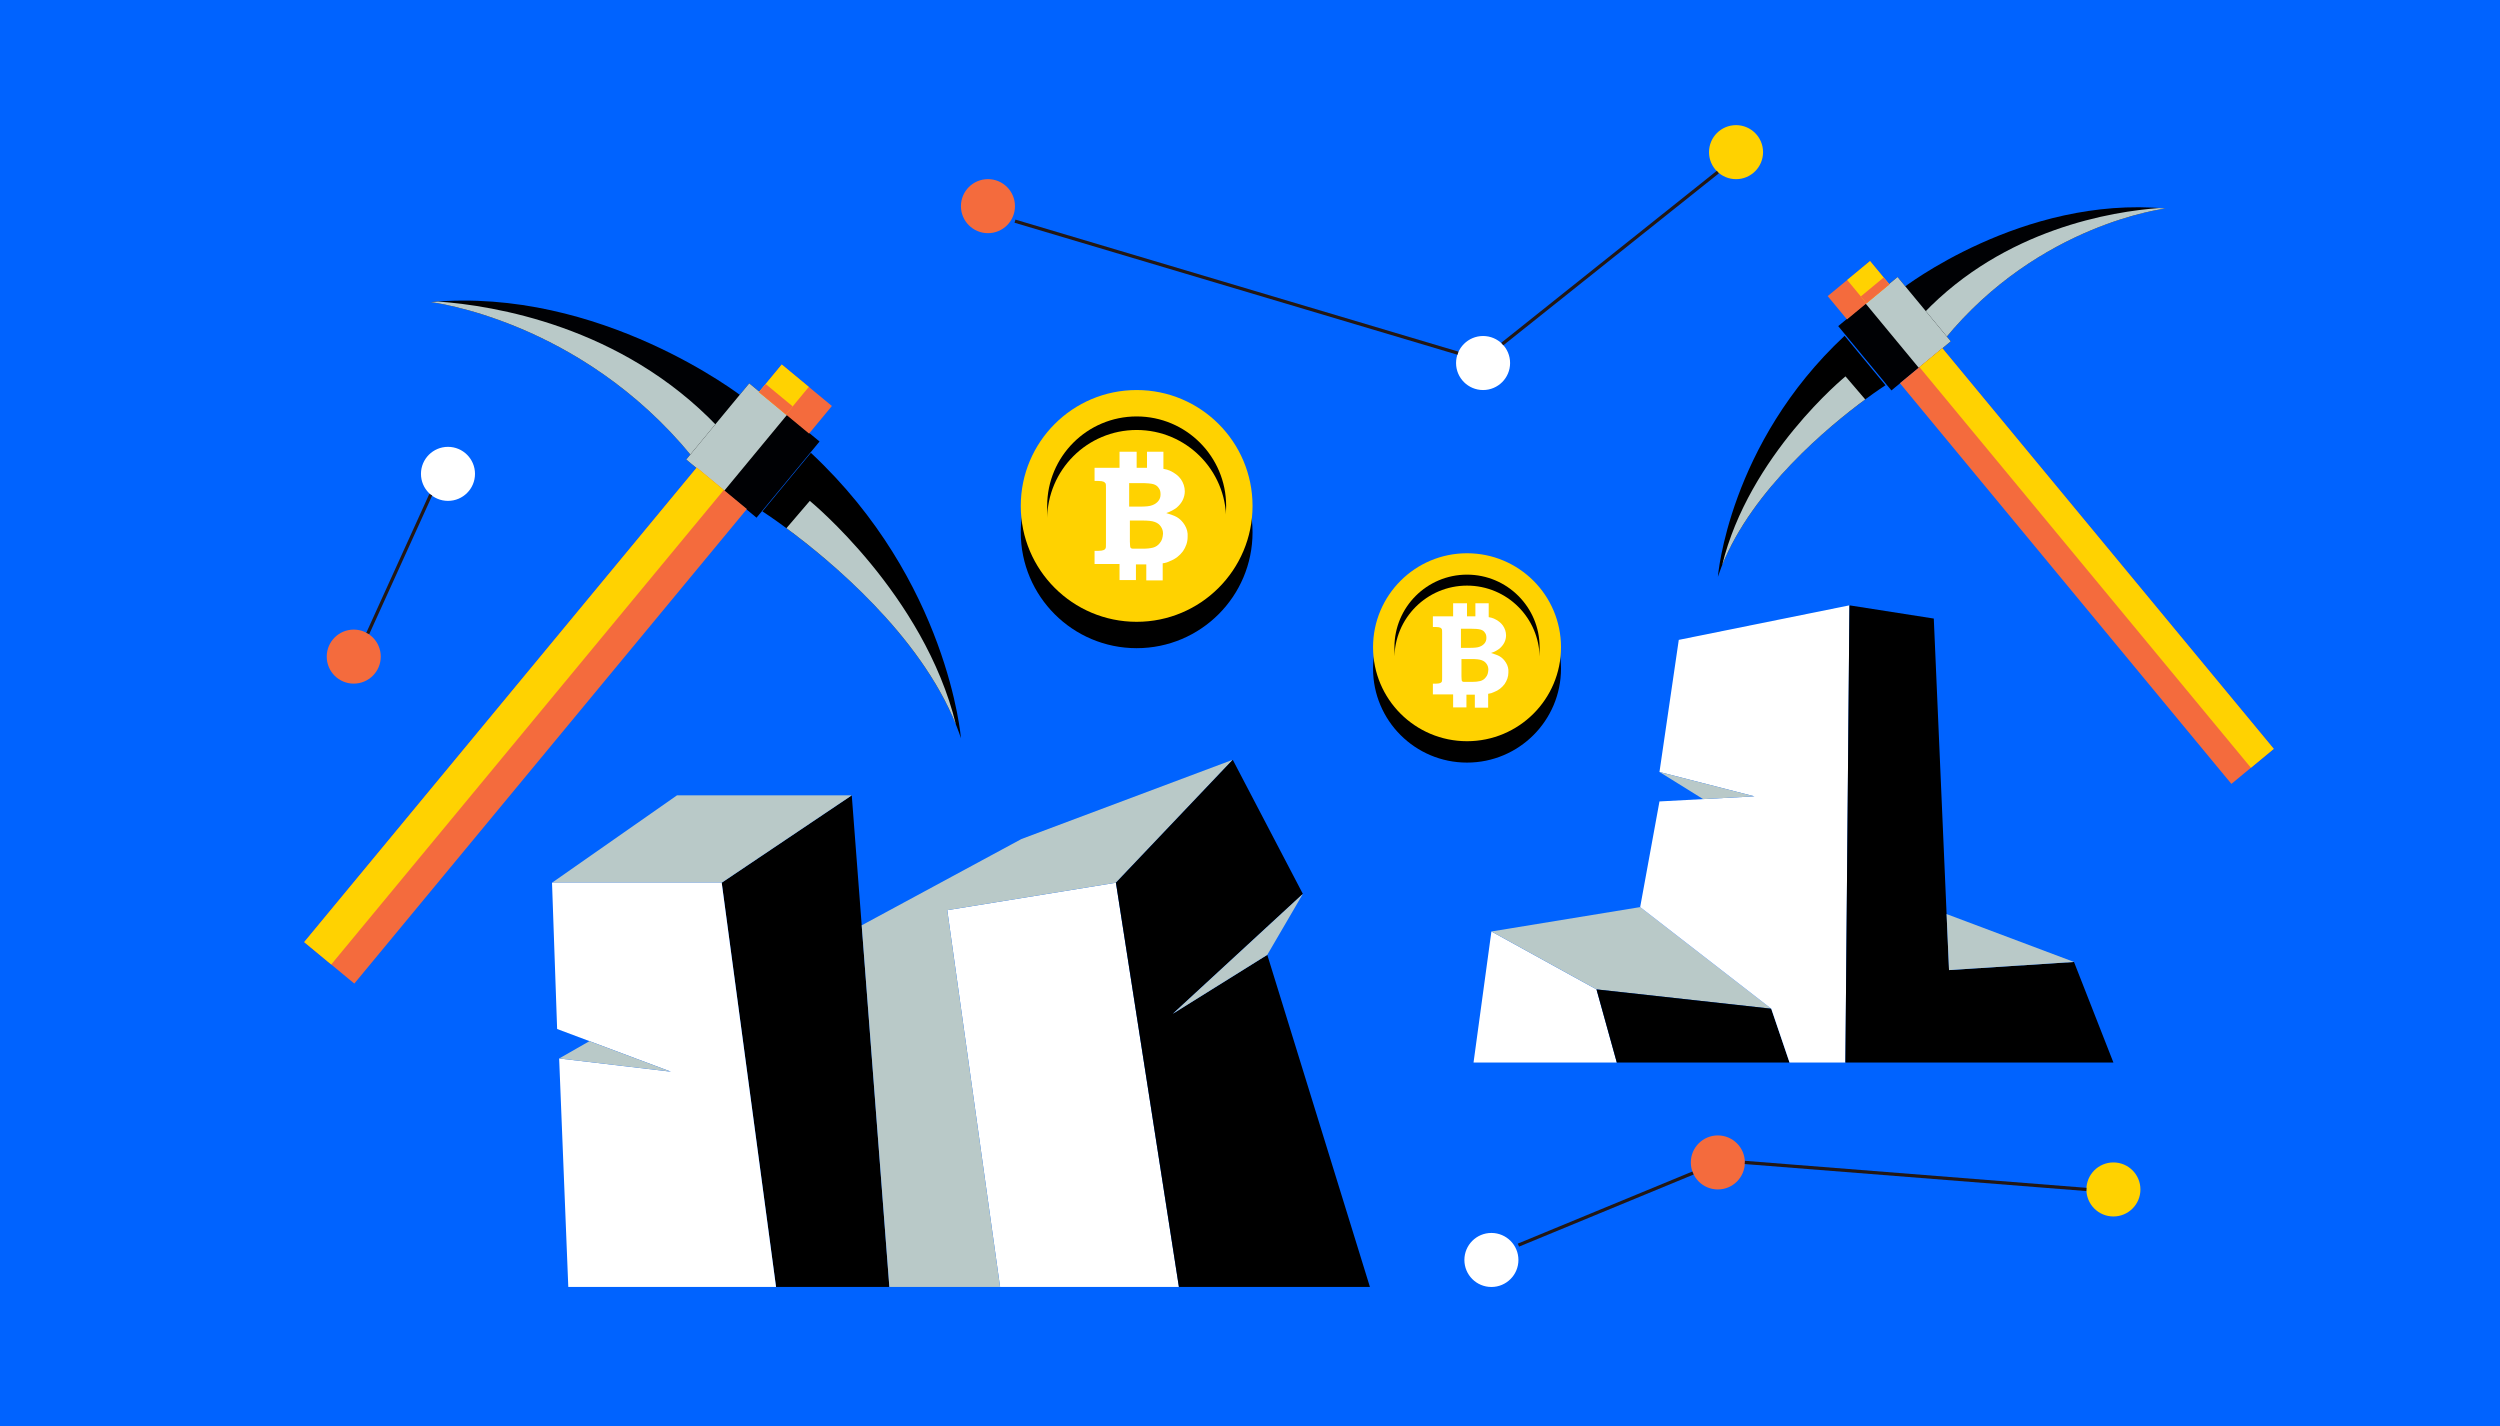 <svg xmlns="http://www.w3.org/2000/svg" x="0px" y="0px"
	 viewBox="0 0 768 438.22" style="enable-background:new 0 0 768 438.22;" xml:space="preserve">
<style type="text/css">
	.st0{fill:#0063FF;}
	.st1{fill:#000104;}
	.st2{fill:#B9C9C8;}
	.st3{fill:#F46B3D;}
	.st4{fill:#FFD201;}
	.st5{fill:#FFFFFF;}
	.st6{fill:#FFD200;}
	.st7{fill:none;stroke:#231815;stroke-miterlimit:10;}
</style>
<rect y="-0.78" class="st0" width="768" height="439"/>
<g>
	<path class="st1" d="M132.33,92.8c0,0,45.9,5.42,80.32,47.49l15.3-18.49C227.95,121.81,184.45,88.02,132.33,92.8z"/>
	<path class="st2" d="M212.65,140.3l7.72-9.33c-29.51-30.89-68.89-37.12-85.75-38.34c-0.76,0.05-1.52,0.11-2.29,0.18
		C132.33,92.8,178.23,98.22,212.65,140.3z"/>
	
		<rect x="217.33" y="123.37" transform="matrix(0.77 0.637 -0.637 0.77 141.409 -115.668)" class="st1" width="28.05" height="30.39"/>
	
		<rect x="218.81" y="119.25" transform="matrix(0.77 0.637 -0.637 0.77 137.642 -113.44)" class="st2" width="15.13" height="30.39"/>
	
		<rect x="151.44" y="128.42" transform="matrix(0.77 0.637 -0.637 0.77 179.236 -51.714)" class="st3" width="20" height="189.32"/>
	
		<rect x="152.5" y="125.48" transform="matrix(0.77 0.637 -0.637 0.77 176.549 -50.125)" class="st4" width="10.79" height="189.32"/>
	
		<rect x="234.43" y="117.25" transform="matrix(0.77 0.637 -0.637 0.77 134.333 -127.632)" class="st3" width="20" height="11.01"/>
	
		<rect x="235.49" y="114.31" transform="matrix(0.77 0.637 -0.637 0.77 131.646 -126.043)" class="st4" width="10.79" height="11.01"/>
	
		<rect x="233.01" y="121.19" transform="matrix(0.77 0.637 -0.637 0.77 132.986 -123.778)" class="st3" width="10.79" height="3.24"/>
	<path d="M234.22,157.1c0,0,48.02,30.67,60.99,69.7c0,0-3.89-48.31-46.11-87.69L234.22,157.1z"/>
	<path class="st2" d="M248.77,153.87l-7.18,8.39c13.31,9.82,41.01,32.71,52.08,60.37C283.91,182.59,248.77,153.87,248.77,153.87z"/>
</g>
<g>
	<path class="st1" d="M665.24,64.06c0,0-38.75,4.57-67.82,40.1l-12.92-15.61C584.51,88.55,621.24,60.02,665.24,64.06z"/>
	<path class="st2" d="M597.43,104.16l-6.52-7.88c24.92-26.08,58.17-31.34,72.41-32.37c0.64,0.05,1.29,0.1,1.93,0.16
		C665.24,64.06,626.49,68.64,597.43,104.16z"/>
	
		<rect x="569.8" y="89.87" transform="matrix(-0.77 0.637 -0.637 -0.77 1095.269 -188.908)" class="st1" width="23.68" height="25.66"/>
	
		<rect x="579.46" y="86.39" transform="matrix(-0.77 0.637 -0.637 -0.77 1100.494 -197.743)" class="st2" width="12.77" height="25.66"/>
	
		<rect x="632.22" y="94.13" transform="matrix(-0.77 0.637 -0.637 -0.77 1245.263 -100.193)" class="st3" width="16.89" height="159.85"/>
	
		<rect x="639.11" y="91.65" transform="matrix(-0.77 0.637 -0.637 -0.77 1248.99 -106.494)" class="st4" width="9.11" height="159.85"/>
	
		<rect x="562.15" y="84.7" transform="matrix(-0.77 0.637 -0.637 -0.77 1067.209 -205.503)" class="st3" width="16.89" height="9.3"/>
	
		<rect x="569.04" y="82.22" transform="matrix(-0.77 0.637 -0.637 -0.77 1070.936 -211.804)" class="st4" width="9.11" height="9.3"/>
	
		<rect x="571.13" y="88.03" transform="matrix(-0.77 0.637 -0.637 -0.77 1076.248 -208.663)" class="st3" width="9.11" height="2.74"/>
	<path d="M579.22,118.35c0,0-40.55,25.89-51.49,58.85c0,0,3.29-40.79,38.93-74.04L579.22,118.35z"/>
	<path class="st2" d="M566.94,115.62l6.06,7.08c-11.24,8.29-34.62,27.62-43.97,50.97C537.26,139.87,566.94,115.62,566.94,115.62z"/>
</g>
<circle class="st3" cx="108.67" cy="201.71" r="8.3"/>
<circle class="st5" cx="137.62" cy="145.57" r="8.3"/>
<circle class="st3" cx="303.5" cy="63.33" r="8.3"/>
<circle class="st3" cx="527.72" cy="357.1" r="8.3"/>
<circle class="st5" cx="455.6" cy="111.52" r="8.3"/>
<circle class="st6" cx="533.31" cy="46.74" r="8.3"/>
<circle class="st5" cx="458.16" cy="387.06" r="8.3"/>
<circle class="st6" cx="649.24" cy="365.4" r="8.3"/>
<polygon points="221.71,271.17 261.66,244.33 273.21,395.35 238.4,395.35 "/>
<polygon class="st2" points="169.58,271.17 221.71,271.17 261.66,244.33 207.97,244.33 "/>
<polygon class="st5" points="171.15,316.11 169.58,271.17 221.71,271.17 238.4,395.35 174.58,395.35 171.77,325.16 206.1,329.22 "/>
<polygon class="st2" points="181.08,319.84 171.77,325.16 206.1,329.22 "/>
<polygon class="st5" points="291,279.6 342.81,271.17 362.16,395.35 307.23,395.35 "/>
<polygon class="st2" points="264.71,284.26 313.78,257.75 378.7,233.4 342.81,271.17 291,279.6 307.23,395.35 273.21,395.35 "/>
<polygon points="342.81,271.17 378.7,233.4 400.24,274.6 360.29,311.43 389.31,293.33 420.84,395.35 362.16,395.35 "/>
<polygon class="st2" points="400.24,274.6 389.31,293.33 360.29,311.43 "/>
<polygon class="st5" points="458.16,286.15 452.67,326.41 496.68,326.41 490.44,303.94 "/>
<polygon class="st2" points="503.86,278.66 458.16,286.15 490.44,303.94 544.12,309.87 "/>
<polygon points="490.44,303.94 496.68,326.41 549.74,326.41 544.12,309.87 "/>
<polygon class="st5" points="549.74,326.41 566.9,326.41 568.15,185.96 515.72,196.57 509.79,237.15 538.97,244.64 509.79,246.2 
	503.86,278.66 544.12,309.87 "/>
<polygon class="st2" points="538.97,244.64 523.19,245.48 509.79,237.15 "/>
<polygon points="568.15,185.96 594.06,190.02 598.74,298.01 637.13,295.51 649.24,326.41 566.9,326.41 "/>
<polygon class="st2" points="637.13,295.51 597.99,280.8 598.74,298.01 "/>
<line class="st7" x1="132.33" y1="151.97" x2="112.97" y2="194.62"/>
<line class="st7" x1="311.8" y1="67.94" x2="447.88" y2="108.5"/>
<line class="st7" x1="527.72" y1="52.86" x2="461.5" y2="105.69"/>
<line class="st7" x1="466.46" y1="382.5" x2="520.09" y2="360.35"/>
<line class="st7" x1="536.02" y1="357.1" x2="640.94" y2="365.4"/>
<circle cx="349.18" cy="163.52" r="35.6"/>
<circle class="st6" cx="349.18" cy="155.42" r="35.6"/>
<circle cx="349.18" cy="155.42" r="27.49"/>
<circle class="st6" cx="349.18" cy="159.58" r="27.49"/>
<path class="st5" d="M363.97,161.33c-0.66-1.1-1.53-1.97-2.52-2.52c-0.77-0.44-1.86-0.77-3.18-1.2c1.31-0.44,2.3-0.99,3.18-1.64
	c0.77-0.66,1.42-1.42,1.86-2.3c0.44-0.88,0.66-1.86,0.66-2.74c0-1.31-0.44-2.63-1.2-3.72s-1.97-1.97-3.4-2.63
	c-0.55-0.22-1.2-0.44-1.97-0.55v-5.26h-5.04v4.93h-3.18v-4.93h-5.26v4.93h-7.67v4.05h1.2c0.77,0,1.31,0.11,1.53,0.22
	c0.33,0.11,0.44,0.33,0.66,0.55c0.11,0.22,0.11,0.77,0.11,1.64v16.65c0,0.88,0,1.42-0.11,1.64c-0.11,0.22-0.33,0.44-0.66,0.55
	c-0.33,0.11-0.77,0.22-1.53,0.22h-1.2v4.05h7.67v4.93h5.04v-4.82h2.85c0.11,0,0.22,0,0.33,0v4.93h5.04v-5.26
	c0.88-0.11,1.53-0.33,2.19-0.66c1.75-0.66,3.07-1.75,4.05-3.07c0.88-1.31,1.42-2.74,1.42-4.38
	C364.95,163.63,364.62,162.43,363.97,161.33z M347.1,148.41h3.29c1.86,0,3.18,0.11,3.94,0.33s1.31,0.66,1.64,1.2
	c0.44,0.55,0.55,1.2,0.55,1.97s-0.22,1.42-0.66,1.97c-0.44,0.55-0.99,0.99-1.86,1.31c-0.77,0.33-2.08,0.44-3.83,0.44h-3.29v-7.23
	C346.88,148.41,347.1,148.41,347.1,148.41z M356.3,166.81c-0.55,0.77-1.31,1.2-2.08,1.42c-0.88,0.22-1.86,0.33-3.18,0.33h-2.19
	c-0.77,0-1.2,0-1.31-0.11s-0.33-0.22-0.33-0.44c0-0.11-0.11-0.66-0.11-1.64v-6.46h3.83c1.64,0,2.96,0.11,3.83,0.44
	c0.88,0.33,1.42,0.77,1.86,1.42c0.44,0.66,0.66,1.31,0.66,2.19C357.18,165.17,356.96,166.04,356.3,166.81z"/>
<circle cx="450.67" cy="205.4" r="28.87"/>
<circle class="st6" cx="450.67" cy="198.83" r="28.87"/>
<circle cx="450.67" cy="198.83" r="22.3"/>
<circle class="st6" cx="450.67" cy="202.2" r="22.3"/>
<path class="st5" d="M462.66,203.62c-0.53-0.89-1.24-1.6-2.04-2.04c-0.62-0.36-1.51-0.62-2.58-0.98c1.07-0.36,1.87-0.8,2.58-1.33
	c0.62-0.53,1.15-1.15,1.51-1.87c0.36-0.71,0.53-1.51,0.53-2.22c0-1.07-0.36-2.13-0.98-3.02c-0.62-0.89-1.6-1.6-2.75-2.13
	c-0.44-0.18-0.98-0.36-1.6-0.44v-4.26h-4.09v4h-2.58v-4h-4.26v4h-6.22v3.29h0.98c0.62,0,1.07,0.09,1.24,0.18
	c0.27,0.09,0.36,0.27,0.53,0.44c0.09,0.18,0.09,0.62,0.09,1.33v13.5c0,0.71,0,1.15-0.09,1.33c-0.09,0.18-0.27,0.36-0.53,0.44
	c-0.27,0.09-0.62,0.18-1.24,0.18h-0.98v3.29h6.22v4h4.09v-3.91h2.31c0.09,0,0.18,0,0.27,0v4h4.09v-4.26
	c0.71-0.09,1.24-0.27,1.78-0.53c1.42-0.53,2.49-1.42,3.29-2.49c0.71-1.07,1.15-2.22,1.15-3.55
	C463.46,205.49,463.2,204.51,462.66,203.62z M448.98,193.14h2.67c1.51,0,2.58,0.09,3.2,0.27c0.62,0.18,1.07,0.53,1.33,0.98
	c0.36,0.44,0.44,0.98,0.44,1.6c0,0.62-0.18,1.15-0.53,1.6c-0.36,0.44-0.8,0.8-1.51,1.07c-0.62,0.27-1.69,0.36-3.11,0.36h-2.67v-5.86
	C448.8,193.14,448.98,193.14,448.98,193.14z M456.44,208.06c-0.44,0.62-1.07,0.98-1.69,1.15c-0.71,0.18-1.51,0.27-2.58,0.27h-1.78
	c-0.62,0-0.98,0-1.07-0.09c-0.09-0.09-0.27-0.18-0.27-0.36c0-0.09-0.09-0.53-0.09-1.33v-5.24h3.11c1.33,0,2.4,0.09,3.11,0.36
	s1.15,0.62,1.51,1.15c0.36,0.53,0.53,1.07,0.53,1.78C457.15,206.73,456.98,207.44,456.44,208.06z"/>
</svg>
